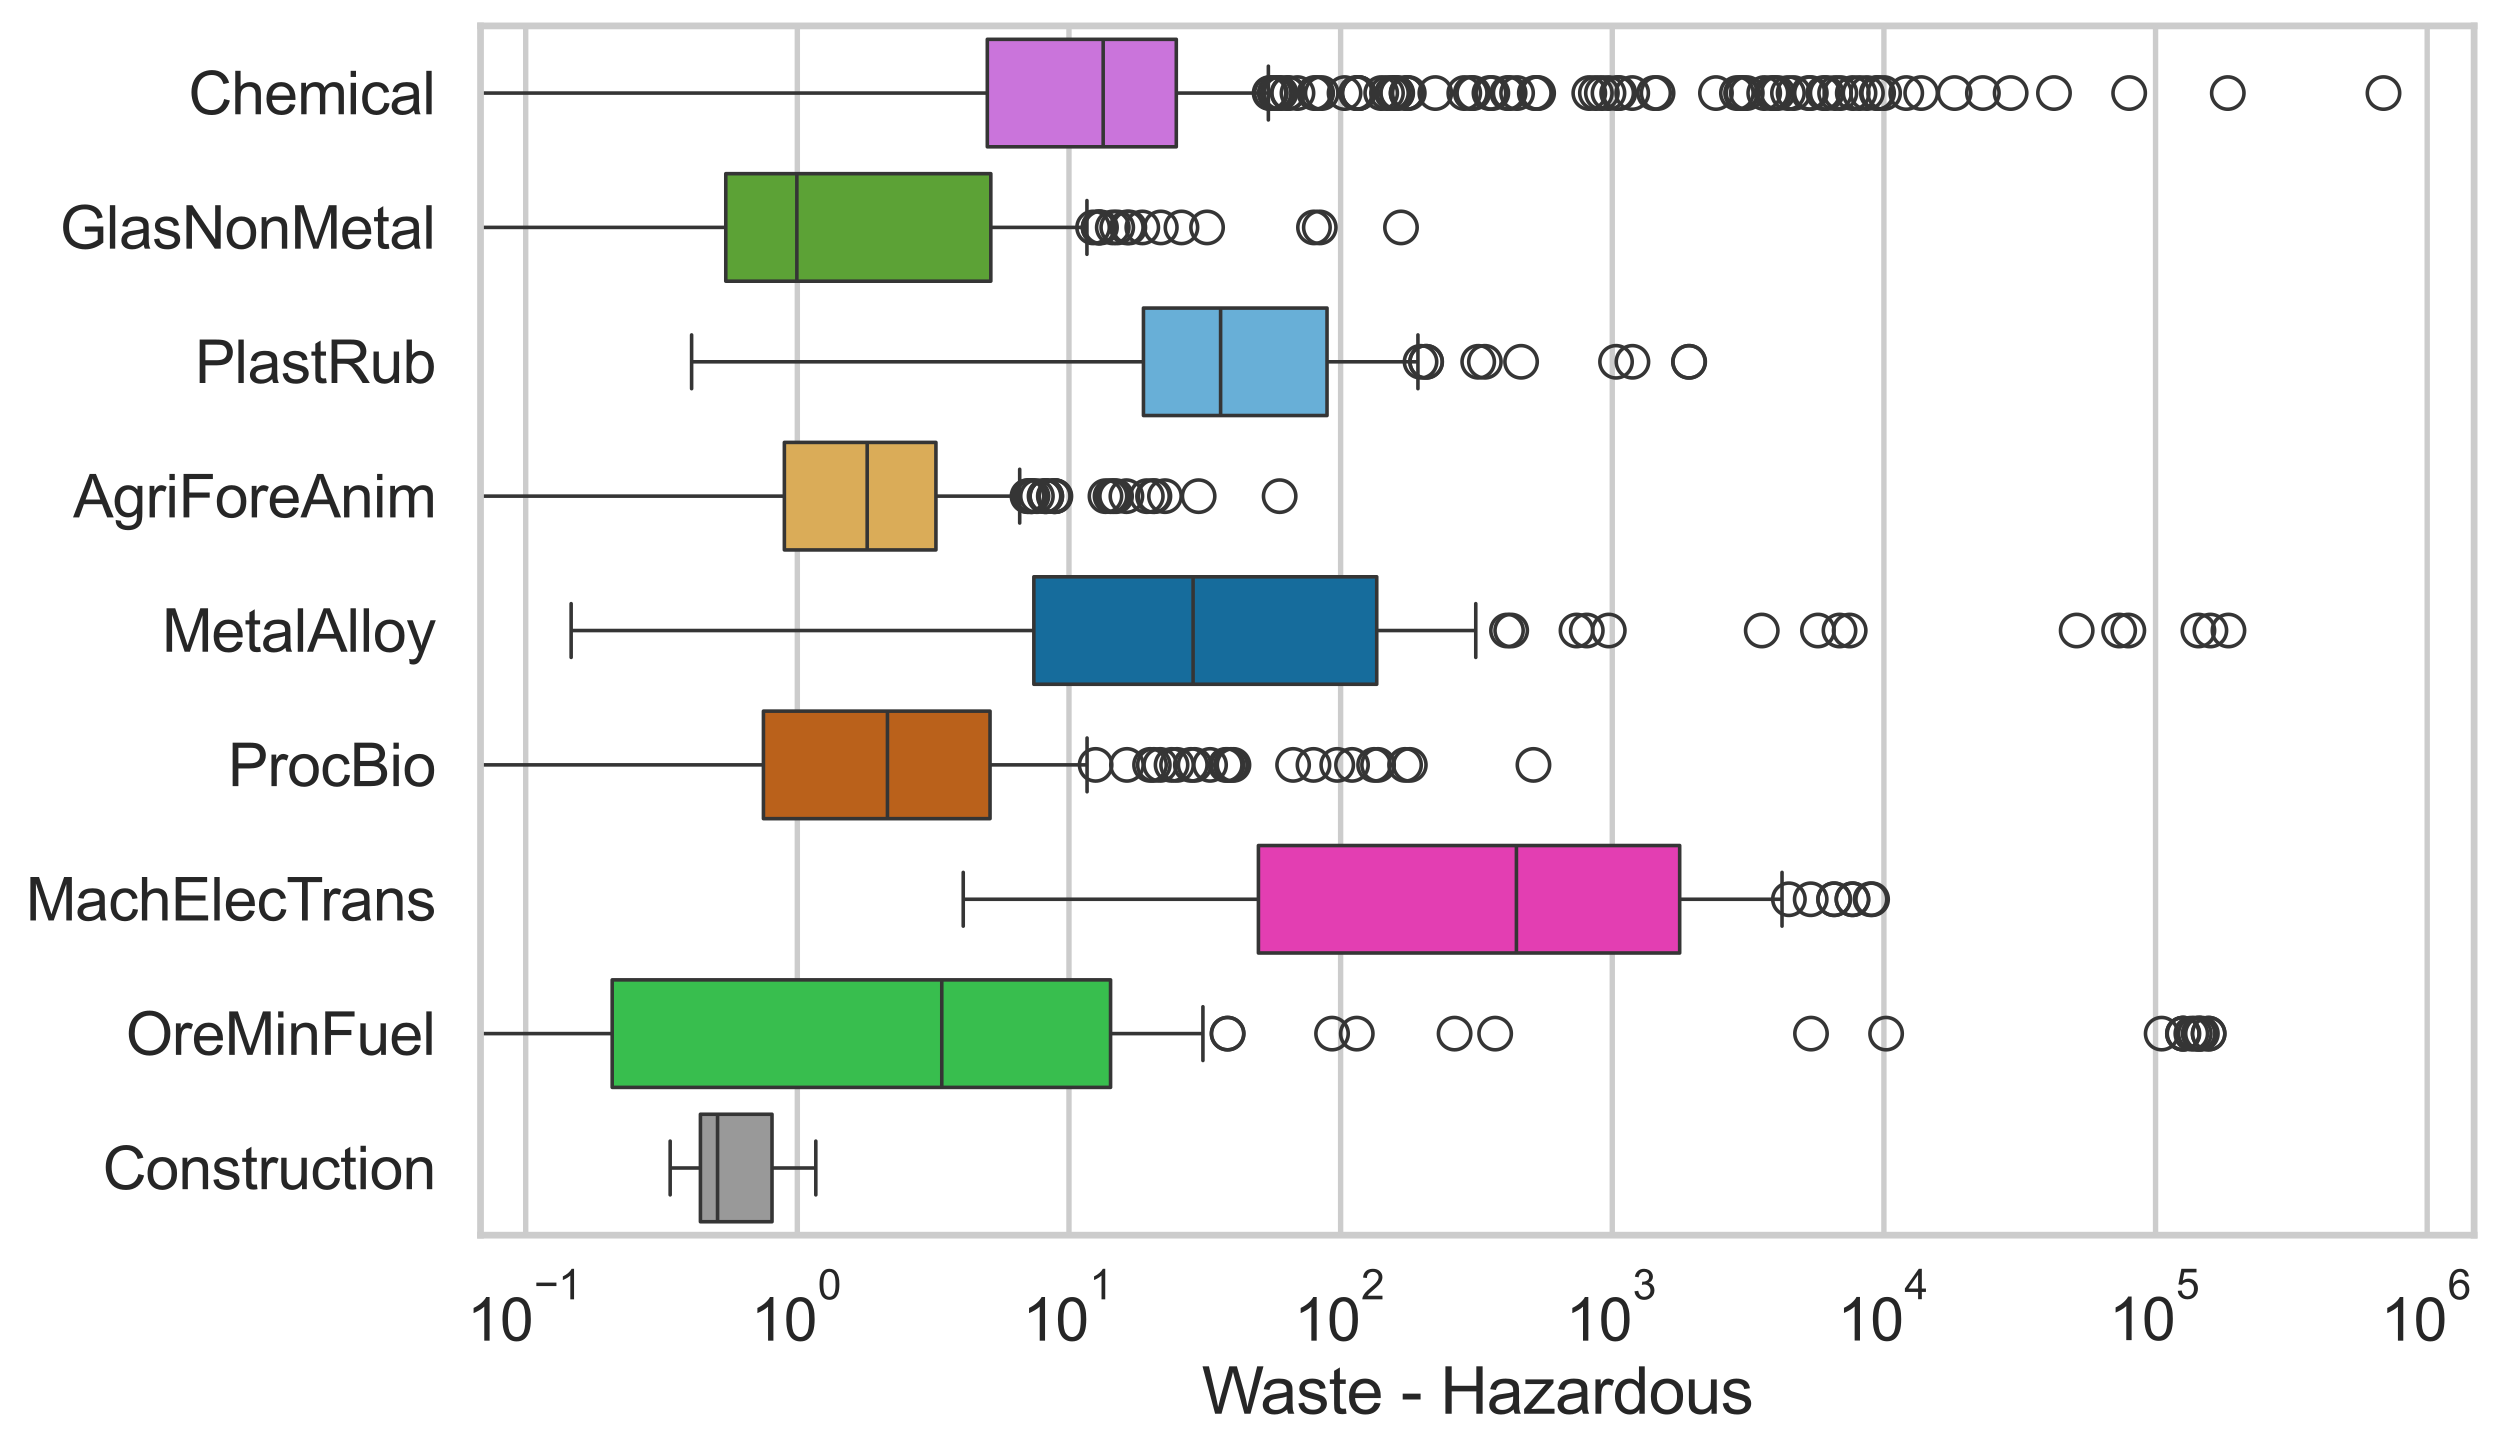 <?xml version="1.0" encoding="utf-8" standalone="no"?>
<!DOCTYPE svg PUBLIC "-//W3C//DTD SVG 1.1//EN"
  "http://www.w3.org/Graphics/SVG/1.1/DTD/svg11.dtd">
<svg xmlns:xlink="http://www.w3.org/1999/xlink" width="695.577pt" height="404.121pt" viewBox="0 0 695.577 404.121" xmlns="http://www.w3.org/2000/svg" version="1.1">
 <defs>
  <style type="text/css">*{stroke-linejoin: round; stroke-linecap: butt}</style>
 </defs>
 <g id="figure_1">
  <g id="patch_1">
   <path d="M 0 404.121 
L 695.577 404.121 
L 695.577 0 
L 0 0 
z
" style="fill: #ffffff"/>
  </g>
  <g id="axes_1">
   <g id="patch_2">
    <path d="M 133.697 343.665 
L 688.377 343.665 
L 688.377 7.2 
L 133.697 7.2 
z
" style="fill: #ffffff"/>
   </g>
   <g id="matplotlib.axis_1">
    <g id="xtick_1">
     <g id="line2d_1">
      <path d="M 146.263 343.665 
L 146.263 7.2 
" clip-path="url(#pf19cb43aca)" style="fill: none; stroke: #cccccc; stroke-width: 1.5; stroke-linecap: round"/>
     </g>
     <g id="text_1">
      <!-- $\mathdefault{10^{-1}}$ -->
      <g style="fill: #262626" transform="translate(129.928 373.18) scale(0.165 -0.165)">
       <defs>
        <path id="ArialMT-31" d="M 2384 0 
L 1822 0 
L 1822 3584 
Q 1619 3391 1289 3197 
Q 959 3003 697 2906 
L 697 3450 
Q 1169 3672 1522 3987 
Q 1875 4303 2022 4600 
L 2384 4600 
L 2384 0 
z
" transform="scale(0.016)"/>
        <path id="ArialMT-30" d="M 266 2259 
Q 266 3072 433 3567 
Q 600 4063 929 4331 
Q 1259 4600 1759 4600 
Q 2128 4600 2406 4451 
Q 2684 4303 2865 4023 
Q 3047 3744 3150 3342 
Q 3253 2941 3253 2259 
Q 3253 1453 3087 958 
Q 2922 463 2592 192 
Q 2263 -78 1759 -78 
Q 1097 -78 719 397 
Q 266 969 266 2259 
z
M 844 2259 
Q 844 1131 1108 757 
Q 1372 384 1759 384 
Q 2147 384 2411 759 
Q 2675 1134 2675 2259 
Q 2675 3391 2411 3762 
Q 2147 4134 1753 4134 
Q 1366 4134 1134 3806 
Q 844 3388 844 2259 
z
" transform="scale(0.016)"/>
        <path id="ArialMT-2212" d="M 3381 1997 
L 356 1997 
L 356 2522 
L 3381 2522 
L 3381 1997 
z
" transform="scale(0.016)"/>
       </defs>
       <use xlink:href="#ArialMT-31" transform="translate(0 0.994)"/>
       <use xlink:href="#ArialMT-30" transform="translate(55.615 0.994)"/>
       <use xlink:href="#ArialMT-2212" transform="translate(112.973 70.688) scale(0.7)"/>
       <use xlink:href="#ArialMT-31" transform="translate(153.852 70.688) scale(0.7)"/>
      </g>
     </g>
    </g>
    <g id="xtick_2">
     <g id="line2d_2">
      <path d="M 221.842 343.665 
L 221.842 7.2 
" clip-path="url(#pf19cb43aca)" style="fill: none; stroke: #cccccc; stroke-width: 1.5; stroke-linecap: round"/>
     </g>
     <g id="text_2">
      <!-- $\mathdefault{10^{0}}$ -->
      <g style="fill: #262626" transform="translate(208.89 373.18) scale(0.165 -0.165)">
       <use xlink:href="#ArialMT-31" transform="translate(0 0.994)"/>
       <use xlink:href="#ArialMT-30" transform="translate(55.615 0.994)"/>
       <use xlink:href="#ArialMT-30" transform="translate(112.973 70.688) scale(0.7)"/>
      </g>
     </g>
    </g>
    <g id="xtick_3">
     <g id="line2d_3">
      <path d="M 297.422 343.665 
L 297.422 7.2 
" clip-path="url(#pf19cb43aca)" style="fill: none; stroke: #cccccc; stroke-width: 1.5; stroke-linecap: round"/>
     </g>
     <g id="text_3">
      <!-- $\mathdefault{10^{1}}$ -->
      <g style="fill: #262626" transform="translate(284.47 373.18) scale(0.165 -0.165)">
       <use xlink:href="#ArialMT-31" transform="translate(0 0.994)"/>
       <use xlink:href="#ArialMT-30" transform="translate(55.615 0.994)"/>
       <use xlink:href="#ArialMT-31" transform="translate(112.973 70.688) scale(0.7)"/>
      </g>
     </g>
    </g>
    <g id="xtick_4">
     <g id="line2d_4">
      <path d="M 373.002 343.665 
L 373.002 7.2 
" clip-path="url(#pf19cb43aca)" style="fill: none; stroke: #cccccc; stroke-width: 1.5; stroke-linecap: round"/>
     </g>
     <g id="text_4">
      <!-- $\mathdefault{10^{2}}$ -->
      <g style="fill: #262626" transform="translate(360.049 373.18) scale(0.165 -0.165)">
       <defs>
        <path id="ArialMT-32" d="M 3222 541 
L 3222 0 
L 194 0 
Q 188 203 259 391 
Q 375 700 629 1000 
Q 884 1300 1366 1694 
Q 2113 2306 2375 2664 
Q 2638 3022 2638 3341 
Q 2638 3675 2398 3904 
Q 2159 4134 1775 4134 
Q 1369 4134 1125 3890 
Q 881 3647 878 3216 
L 300 3275 
Q 359 3922 746 4261 
Q 1134 4600 1788 4600 
Q 2447 4600 2831 4234 
Q 3216 3869 3216 3328 
Q 3216 3053 3103 2787 
Q 2991 2522 2730 2228 
Q 2469 1934 1863 1422 
Q 1356 997 1212 845 
Q 1069 694 975 541 
L 3222 541 
z
" transform="scale(0.016)"/>
       </defs>
       <use xlink:href="#ArialMT-31" transform="translate(0 0.994)"/>
       <use xlink:href="#ArialMT-30" transform="translate(55.615 0.994)"/>
       <use xlink:href="#ArialMT-32" transform="translate(112.973 70.688) scale(0.7)"/>
      </g>
     </g>
    </g>
    <g id="xtick_5">
     <g id="line2d_5">
      <path d="M 448.581 343.665 
L 448.581 7.2 
" clip-path="url(#pf19cb43aca)" style="fill: none; stroke: #cccccc; stroke-width: 1.5; stroke-linecap: round"/>
     </g>
     <g id="text_5">
      <!-- $\mathdefault{10^{3}}$ -->
      <g style="fill: #262626" transform="translate(435.629 373.18) scale(0.165 -0.165)">
       <defs>
        <path id="ArialMT-33" d="M 269 1209 
L 831 1284 
Q 928 806 1161 595 
Q 1394 384 1728 384 
Q 2125 384 2398 659 
Q 2672 934 2672 1341 
Q 2672 1728 2419 1979 
Q 2166 2231 1775 2231 
Q 1616 2231 1378 2169 
L 1441 2663 
Q 1497 2656 1531 2656 
Q 1891 2656 2178 2843 
Q 2466 3031 2466 3422 
Q 2466 3731 2256 3934 
Q 2047 4138 1716 4138 
Q 1388 4138 1169 3931 
Q 950 3725 888 3313 
L 325 3413 
Q 428 3978 793 4289 
Q 1159 4600 1703 4600 
Q 2078 4600 2393 4439 
Q 2709 4278 2876 4000 
Q 3044 3722 3044 3409 
Q 3044 3113 2884 2869 
Q 2725 2625 2413 2481 
Q 2819 2388 3044 2092 
Q 3269 1797 3269 1353 
Q 3269 753 2831 336 
Q 2394 -81 1725 -81 
Q 1122 -81 723 278 
Q 325 638 269 1209 
z
" transform="scale(0.016)"/>
       </defs>
       <use xlink:href="#ArialMT-31" transform="translate(0 0.994)"/>
       <use xlink:href="#ArialMT-30" transform="translate(55.615 0.994)"/>
       <use xlink:href="#ArialMT-33" transform="translate(112.973 70.688) scale(0.7)"/>
      </g>
     </g>
    </g>
    <g id="xtick_6">
     <g id="line2d_6">
      <path d="M 524.161 343.665 
L 524.161 7.2 
" clip-path="url(#pf19cb43aca)" style="fill: none; stroke: #cccccc; stroke-width: 1.5; stroke-linecap: round"/>
     </g>
     <g id="text_6">
      <!-- $\mathdefault{10^{4}}$ -->
      <g style="fill: #262626" transform="translate(511.209 373.015) scale(0.165 -0.165)">
       <defs>
        <path id="ArialMT-34" d="M 2069 0 
L 2069 1097 
L 81 1097 
L 81 1613 
L 2172 4581 
L 2631 4581 
L 2631 1613 
L 3250 1613 
L 3250 1097 
L 2631 1097 
L 2631 0 
L 2069 0 
z
M 2069 1613 
L 2069 3678 
L 634 1613 
L 2069 1613 
z
" transform="scale(0.016)"/>
       </defs>
       <use xlink:href="#ArialMT-31" transform="translate(0 0.202)"/>
       <use xlink:href="#ArialMT-30" transform="translate(55.615 0.202)"/>
       <use xlink:href="#ArialMT-34" transform="translate(112.973 69.895) scale(0.7)"/>
      </g>
     </g>
    </g>
    <g id="xtick_7">
     <g id="line2d_7">
      <path d="M 599.741 343.665 
L 599.741 7.2 
" clip-path="url(#pf19cb43aca)" style="fill: none; stroke: #cccccc; stroke-width: 1.5; stroke-linecap: round"/>
     </g>
     <g id="text_7">
      <!-- $\mathdefault{10^{5}}$ -->
      <g style="fill: #262626" transform="translate(586.788 373.015) scale(0.165 -0.165)">
       <defs>
        <path id="ArialMT-35" d="M 266 1200 
L 856 1250 
Q 922 819 1161 601 
Q 1400 384 1738 384 
Q 2144 384 2425 690 
Q 2706 997 2706 1503 
Q 2706 1984 2436 2262 
Q 2166 2541 1728 2541 
Q 1456 2541 1237 2417 
Q 1019 2294 894 2097 
L 366 2166 
L 809 4519 
L 3088 4519 
L 3088 3981 
L 1259 3981 
L 1013 2750 
Q 1425 3038 1878 3038 
Q 2478 3038 2890 2622 
Q 3303 2206 3303 1553 
Q 3303 931 2941 478 
Q 2500 -78 1738 -78 
Q 1113 -78 717 272 
Q 322 622 266 1200 
z
" transform="scale(0.016)"/>
       </defs>
       <use xlink:href="#ArialMT-31" transform="translate(0 0.88)"/>
       <use xlink:href="#ArialMT-30" transform="translate(55.615 0.88)"/>
       <use xlink:href="#ArialMT-35" transform="translate(112.973 70.573) scale(0.7)"/>
      </g>
     </g>
    </g>
    <g id="xtick_8">
     <g id="line2d_8">
      <path d="M 675.321 343.665 
L 675.321 7.2 
" clip-path="url(#pf19cb43aca)" style="fill: none; stroke: #cccccc; stroke-width: 1.5; stroke-linecap: round"/>
     </g>
     <g id="text_8">
      <!-- $\mathdefault{10^{6}}$ -->
      <g style="fill: #262626" transform="translate(662.368 373.18) scale(0.165 -0.165)">
       <defs>
        <path id="ArialMT-36" d="M 3184 3459 
L 2625 3416 
Q 2550 3747 2413 3897 
Q 2184 4138 1850 4138 
Q 1581 4138 1378 3988 
Q 1113 3794 959 3422 
Q 806 3050 800 2363 
Q 1003 2672 1297 2822 
Q 1591 2972 1913 2972 
Q 2475 2972 2870 2558 
Q 3266 2144 3266 1488 
Q 3266 1056 3080 686 
Q 2894 316 2569 119 
Q 2244 -78 1831 -78 
Q 1128 -78 684 439 
Q 241 956 241 2144 
Q 241 3472 731 4075 
Q 1159 4600 1884 4600 
Q 2425 4600 2770 4297 
Q 3116 3994 3184 3459 
z
M 888 1484 
Q 888 1194 1011 928 
Q 1134 663 1356 523 
Q 1578 384 1822 384 
Q 2178 384 2434 671 
Q 2691 959 2691 1453 
Q 2691 1928 2437 2201 
Q 2184 2475 1800 2475 
Q 1419 2475 1153 2201 
Q 888 1928 888 1484 
z
" transform="scale(0.016)"/>
       </defs>
       <use xlink:href="#ArialMT-31" transform="translate(0 0.994)"/>
       <use xlink:href="#ArialMT-30" transform="translate(55.615 0.994)"/>
       <use xlink:href="#ArialMT-36" transform="translate(112.973 70.688) scale(0.7)"/>
      </g>
     </g>
    </g>
    <g id="xtick_9"/>
    <g id="xtick_10"/>
    <g id="xtick_11"/>
    <g id="xtick_12"/>
    <g id="xtick_13"/>
    <g id="xtick_14"/>
    <g id="xtick_15"/>
    <g id="xtick_16"/>
    <g id="xtick_17"/>
    <g id="xtick_18"/>
    <g id="xtick_19"/>
    <g id="xtick_20"/>
    <g id="xtick_21"/>
    <g id="xtick_22"/>
    <g id="xtick_23"/>
    <g id="xtick_24"/>
    <g id="xtick_25"/>
    <g id="xtick_26"/>
    <g id="xtick_27"/>
    <g id="xtick_28"/>
    <g id="xtick_29"/>
    <g id="xtick_30"/>
    <g id="xtick_31"/>
    <g id="xtick_32"/>
    <g id="xtick_33"/>
    <g id="xtick_34"/>
    <g id="xtick_35"/>
    <g id="xtick_36"/>
    <g id="xtick_37"/>
    <g id="xtick_38"/>
    <g id="xtick_39"/>
    <g id="xtick_40"/>
    <g id="xtick_41"/>
    <g id="xtick_42"/>
    <g id="xtick_43"/>
    <g id="xtick_44"/>
    <g id="xtick_45"/>
    <g id="xtick_46"/>
    <g id="xtick_47"/>
    <g id="xtick_48"/>
    <g id="xtick_49"/>
    <g id="xtick_50"/>
    <g id="xtick_51"/>
    <g id="xtick_52"/>
    <g id="xtick_53"/>
    <g id="xtick_54"/>
    <g id="xtick_55"/>
    <g id="xtick_56"/>
    <g id="xtick_57"/>
    <g id="xtick_58"/>
    <g id="xtick_59"/>
    <g id="xtick_60"/>
    <g id="xtick_61"/>
    <g id="xtick_62"/>
    <g id="xtick_63"/>
    <g id="xtick_64"/>
    <g id="xtick_65"/>
    <g id="xtick_66"/>
    <g id="xtick_67"/>
    <g id="text_9">
     <!-- Waste - Hazardous -->
     <g style="fill: #262626" transform="translate(334.351 393.344) scale(0.18 -0.18)">
      <defs>
       <path id="ArialMT-57" d="M 1294 0 
L 78 4581 
L 700 4581 
L 1397 1578 
Q 1509 1106 1591 641 
Q 1766 1375 1797 1488 
L 2669 4581 
L 3400 4581 
L 4056 2263 
Q 4303 1400 4413 641 
Q 4500 1075 4641 1638 
L 5359 4581 
L 5969 4581 
L 4713 0 
L 4128 0 
L 3163 3491 
Q 3041 3928 3019 4028 
Q 2947 3713 2884 3491 
L 1913 0 
L 1294 0 
z
" transform="scale(0.016)"/>
       <path id="ArialMT-61" d="M 2588 409 
Q 2275 144 1986 34 
Q 1697 -75 1366 -75 
Q 819 -75 525 192 
Q 231 459 231 875 
Q 231 1119 342 1320 
Q 453 1522 633 1644 
Q 813 1766 1038 1828 
Q 1203 1872 1538 1913 
Q 2219 1994 2541 2106 
Q 2544 2222 2544 2253 
Q 2544 2597 2384 2738 
Q 2169 2928 1744 2928 
Q 1347 2928 1158 2789 
Q 969 2650 878 2297 
L 328 2372 
Q 403 2725 575 2942 
Q 747 3159 1072 3276 
Q 1397 3394 1825 3394 
Q 2250 3394 2515 3294 
Q 2781 3194 2906 3042 
Q 3031 2891 3081 2659 
Q 3109 2516 3109 2141 
L 3109 1391 
Q 3109 606 3145 398 
Q 3181 191 3288 0 
L 2700 0 
Q 2613 175 2588 409 
z
M 2541 1666 
Q 2234 1541 1622 1453 
Q 1275 1403 1131 1340 
Q 988 1278 909 1158 
Q 831 1038 831 891 
Q 831 666 1001 516 
Q 1172 366 1500 366 
Q 1825 366 2078 508 
Q 2331 650 2450 897 
Q 2541 1088 2541 1459 
L 2541 1666 
z
" transform="scale(0.016)"/>
       <path id="ArialMT-73" d="M 197 991 
L 753 1078 
Q 800 744 1014 566 
Q 1228 388 1613 388 
Q 2000 388 2187 545 
Q 2375 703 2375 916 
Q 2375 1106 2209 1216 
Q 2094 1291 1634 1406 
Q 1016 1563 777 1677 
Q 538 1791 414 1992 
Q 291 2194 291 2438 
Q 291 2659 392 2848 
Q 494 3038 669 3163 
Q 800 3259 1026 3326 
Q 1253 3394 1513 3394 
Q 1903 3394 2198 3281 
Q 2494 3169 2634 2976 
Q 2775 2784 2828 2463 
L 2278 2388 
Q 2241 2644 2061 2787 
Q 1881 2931 1553 2931 
Q 1166 2931 1000 2803 
Q 834 2675 834 2503 
Q 834 2394 903 2306 
Q 972 2216 1119 2156 
Q 1203 2125 1616 2013 
Q 2213 1853 2448 1751 
Q 2684 1650 2818 1456 
Q 2953 1263 2953 975 
Q 2953 694 2789 445 
Q 2625 197 2315 61 
Q 2006 -75 1616 -75 
Q 969 -75 630 194 
Q 291 463 197 991 
z
" transform="scale(0.016)"/>
       <path id="ArialMT-74" d="M 1650 503 
L 1731 6 
Q 1494 -44 1306 -44 
Q 1000 -44 831 53 
Q 663 150 594 308 
Q 525 466 525 972 
L 525 2881 
L 113 2881 
L 113 3319 
L 525 3319 
L 525 4141 
L 1084 4478 
L 1084 3319 
L 1650 3319 
L 1650 2881 
L 1084 2881 
L 1084 941 
Q 1084 700 1114 631 
Q 1144 563 1211 522 
Q 1278 481 1403 481 
Q 1497 481 1650 503 
z
" transform="scale(0.016)"/>
       <path id="ArialMT-65" d="M 2694 1069 
L 3275 997 
Q 3138 488 2766 206 
Q 2394 -75 1816 -75 
Q 1088 -75 661 373 
Q 234 822 234 1631 
Q 234 2469 665 2931 
Q 1097 3394 1784 3394 
Q 2450 3394 2872 2941 
Q 3294 2488 3294 1666 
Q 3294 1616 3291 1516 
L 816 1516 
Q 847 969 1125 678 
Q 1403 388 1819 388 
Q 2128 388 2347 550 
Q 2566 713 2694 1069 
z
M 847 1978 
L 2700 1978 
Q 2663 2397 2488 2606 
Q 2219 2931 1791 2931 
Q 1403 2931 1139 2672 
Q 875 2413 847 1978 
z
" transform="scale(0.016)"/>
       <path id="ArialMT-20" transform="scale(0.016)"/>
       <path id="ArialMT-2d" d="M 203 1375 
L 203 1941 
L 1931 1941 
L 1931 1375 
L 203 1375 
z
" transform="scale(0.016)"/>
       <path id="ArialMT-48" d="M 513 0 
L 513 4581 
L 1119 4581 
L 1119 2700 
L 3500 2700 
L 3500 4581 
L 4106 4581 
L 4106 0 
L 3500 0 
L 3500 2159 
L 1119 2159 
L 1119 0 
L 513 0 
z
" transform="scale(0.016)"/>
       <path id="ArialMT-7a" d="M 125 0 
L 125 456 
L 2238 2881 
Q 1878 2863 1603 2863 
L 250 2863 
L 250 3319 
L 2963 3319 
L 2963 2947 
L 1166 841 
L 819 456 
Q 1197 484 1528 484 
L 3063 484 
L 3063 0 
L 125 0 
z
" transform="scale(0.016)"/>
       <path id="ArialMT-72" d="M 416 0 
L 416 3319 
L 922 3319 
L 922 2816 
Q 1116 3169 1280 3281 
Q 1444 3394 1641 3394 
Q 1925 3394 2219 3213 
L 2025 2691 
Q 1819 2813 1613 2813 
Q 1428 2813 1281 2702 
Q 1134 2591 1072 2394 
Q 978 2094 978 1738 
L 978 0 
L 416 0 
z
" transform="scale(0.016)"/>
       <path id="ArialMT-64" d="M 2575 0 
L 2575 419 
Q 2259 -75 1647 -75 
Q 1250 -75 917 144 
Q 584 363 401 755 
Q 219 1147 219 1656 
Q 219 2153 384 2558 
Q 550 2963 881 3178 
Q 1213 3394 1622 3394 
Q 1922 3394 2156 3267 
Q 2391 3141 2538 2938 
L 2538 4581 
L 3097 4581 
L 3097 0 
L 2575 0 
z
M 797 1656 
Q 797 1019 1065 703 
Q 1334 388 1700 388 
Q 2069 388 2326 689 
Q 2584 991 2584 1609 
Q 2584 2291 2321 2609 
Q 2059 2928 1675 2928 
Q 1300 2928 1048 2622 
Q 797 2316 797 1656 
z
" transform="scale(0.016)"/>
       <path id="ArialMT-6f" d="M 213 1659 
Q 213 2581 725 3025 
Q 1153 3394 1769 3394 
Q 2453 3394 2887 2945 
Q 3322 2497 3322 1706 
Q 3322 1066 3130 698 
Q 2938 331 2570 128 
Q 2203 -75 1769 -75 
Q 1072 -75 642 372 
Q 213 819 213 1659 
z
M 791 1659 
Q 791 1022 1069 705 
Q 1347 388 1769 388 
Q 2188 388 2466 706 
Q 2744 1025 2744 1678 
Q 2744 2294 2464 2611 
Q 2184 2928 1769 2928 
Q 1347 2928 1069 2612 
Q 791 2297 791 1659 
z
" transform="scale(0.016)"/>
       <path id="ArialMT-75" d="M 2597 0 
L 2597 488 
Q 2209 -75 1544 -75 
Q 1250 -75 995 37 
Q 741 150 617 320 
Q 494 491 444 738 
Q 409 903 409 1263 
L 409 3319 
L 972 3319 
L 972 1478 
Q 972 1038 1006 884 
Q 1059 663 1231 536 
Q 1403 409 1656 409 
Q 1909 409 2131 539 
Q 2353 669 2445 892 
Q 2538 1116 2538 1541 
L 2538 3319 
L 3100 3319 
L 3100 0 
L 2597 0 
z
" transform="scale(0.016)"/>
      </defs>
      <use xlink:href="#ArialMT-57"/>
      <use xlink:href="#ArialMT-61" transform="translate(90.635 0)"/>
      <use xlink:href="#ArialMT-73" transform="translate(146.25 0)"/>
      <use xlink:href="#ArialMT-74" transform="translate(196.25 0)"/>
      <use xlink:href="#ArialMT-65" transform="translate(224.033 0)"/>
      <use xlink:href="#ArialMT-20" transform="translate(279.648 0)"/>
      <use xlink:href="#ArialMT-2d" transform="translate(307.432 0)"/>
      <use xlink:href="#ArialMT-20" transform="translate(340.732 0)"/>
      <use xlink:href="#ArialMT-48" transform="translate(368.516 0)"/>
      <use xlink:href="#ArialMT-61" transform="translate(440.732 0)"/>
      <use xlink:href="#ArialMT-7a" transform="translate(496.348 0)"/>
      <use xlink:href="#ArialMT-61" transform="translate(546.348 0)"/>
      <use xlink:href="#ArialMT-72" transform="translate(601.963 0)"/>
      <use xlink:href="#ArialMT-64" transform="translate(635.264 0)"/>
      <use xlink:href="#ArialMT-6f" transform="translate(690.879 0)"/>
      <use xlink:href="#ArialMT-75" transform="translate(746.494 0)"/>
      <use xlink:href="#ArialMT-73" transform="translate(802.109 0)"/>
     </g>
    </g>
   </g>
   <g id="matplotlib.axis_2">
    <g id="ytick_1">
     <g id="text_10">
      <!-- Chemical -->
      <g style="fill: #262626" transform="translate(52.428 31.798) scale(0.165 -0.165)">
       <defs>
        <path id="ArialMT-43" d="M 3763 1606 
L 4369 1453 
Q 4178 706 3683 314 
Q 3188 -78 2472 -78 
Q 1731 -78 1267 223 
Q 803 525 561 1097 
Q 319 1669 319 2325 
Q 319 3041 592 3573 
Q 866 4106 1370 4382 
Q 1875 4659 2481 4659 
Q 3169 4659 3637 4309 
Q 4106 3959 4291 3325 
L 3694 3184 
Q 3534 3684 3231 3912 
Q 2928 4141 2469 4141 
Q 1941 4141 1586 3887 
Q 1231 3634 1087 3207 
Q 944 2781 944 2328 
Q 944 1744 1114 1308 
Q 1284 872 1643 656 
Q 2003 441 2422 441 
Q 2931 441 3284 734 
Q 3638 1028 3763 1606 
z
" transform="scale(0.016)"/>
        <path id="ArialMT-68" d="M 422 0 
L 422 4581 
L 984 4581 
L 984 2938 
Q 1378 3394 1978 3394 
Q 2347 3394 2619 3248 
Q 2891 3103 3008 2847 
Q 3125 2591 3125 2103 
L 3125 0 
L 2563 0 
L 2563 2103 
Q 2563 2525 2380 2717 
Q 2197 2909 1863 2909 
Q 1613 2909 1392 2779 
Q 1172 2650 1078 2428 
Q 984 2206 984 1816 
L 984 0 
L 422 0 
z
" transform="scale(0.016)"/>
        <path id="ArialMT-6d" d="M 422 0 
L 422 3319 
L 925 3319 
L 925 2853 
Q 1081 3097 1340 3245 
Q 1600 3394 1931 3394 
Q 2300 3394 2536 3241 
Q 2772 3088 2869 2813 
Q 3263 3394 3894 3394 
Q 4388 3394 4653 3120 
Q 4919 2847 4919 2278 
L 4919 0 
L 4359 0 
L 4359 2091 
Q 4359 2428 4304 2576 
Q 4250 2725 4106 2815 
Q 3963 2906 3769 2906 
Q 3419 2906 3187 2673 
Q 2956 2441 2956 1928 
L 2956 0 
L 2394 0 
L 2394 2156 
Q 2394 2531 2256 2718 
Q 2119 2906 1806 2906 
Q 1569 2906 1367 2781 
Q 1166 2656 1075 2415 
Q 984 2175 984 1722 
L 984 0 
L 422 0 
z
" transform="scale(0.016)"/>
        <path id="ArialMT-69" d="M 425 3934 
L 425 4581 
L 988 4581 
L 988 3934 
L 425 3934 
z
M 425 0 
L 425 3319 
L 988 3319 
L 988 0 
L 425 0 
z
" transform="scale(0.016)"/>
        <path id="ArialMT-63" d="M 2588 1216 
L 3141 1144 
Q 3050 572 2676 248 
Q 2303 -75 1759 -75 
Q 1078 -75 664 370 
Q 250 816 250 1647 
Q 250 2184 428 2587 
Q 606 2991 970 3192 
Q 1334 3394 1763 3394 
Q 2303 3394 2647 3120 
Q 2991 2847 3088 2344 
L 2541 2259 
Q 2463 2594 2264 2762 
Q 2066 2931 1784 2931 
Q 1359 2931 1093 2626 
Q 828 2322 828 1663 
Q 828 994 1084 691 
Q 1341 388 1753 388 
Q 2084 388 2306 591 
Q 2528 794 2588 1216 
z
" transform="scale(0.016)"/>
        <path id="ArialMT-6c" d="M 409 0 
L 409 4581 
L 972 4581 
L 972 0 
L 409 0 
z
" transform="scale(0.016)"/>
       </defs>
       <use xlink:href="#ArialMT-43"/>
       <use xlink:href="#ArialMT-68" transform="translate(72.217 0)"/>
       <use xlink:href="#ArialMT-65" transform="translate(127.832 0)"/>
       <use xlink:href="#ArialMT-6d" transform="translate(183.447 0)"/>
       <use xlink:href="#ArialMT-69" transform="translate(266.748 0)"/>
       <use xlink:href="#ArialMT-63" transform="translate(288.965 0)"/>
       <use xlink:href="#ArialMT-61" transform="translate(338.965 0)"/>
       <use xlink:href="#ArialMT-6c" transform="translate(394.58 0)"/>
      </g>
     </g>
    </g>
    <g id="ytick_2">
     <g id="text_11">
      <!-- GlasNonMetal -->
      <g style="fill: #262626" transform="translate(16.659 69.183) scale(0.165 -0.165)">
       <defs>
        <path id="ArialMT-47" d="M 2638 1797 
L 2638 2334 
L 4578 2338 
L 4578 638 
Q 4131 281 3656 101 
Q 3181 -78 2681 -78 
Q 2006 -78 1454 211 
Q 903 500 622 1047 
Q 341 1594 341 2269 
Q 341 2938 620 3517 
Q 900 4097 1425 4378 
Q 1950 4659 2634 4659 
Q 3131 4659 3532 4498 
Q 3934 4338 4162 4050 
Q 4391 3763 4509 3300 
L 3963 3150 
Q 3859 3500 3706 3700 
Q 3553 3900 3268 4020 
Q 2984 4141 2638 4141 
Q 2222 4141 1919 4014 
Q 1616 3888 1430 3681 
Q 1244 3475 1141 3228 
Q 966 2803 966 2306 
Q 966 1694 1177 1281 
Q 1388 869 1791 669 
Q 2194 469 2647 469 
Q 3041 469 3416 620 
Q 3791 772 3984 944 
L 3984 1797 
L 2638 1797 
z
" transform="scale(0.016)"/>
        <path id="ArialMT-4e" d="M 488 0 
L 488 4581 
L 1109 4581 
L 3516 984 
L 3516 4581 
L 4097 4581 
L 4097 0 
L 3475 0 
L 1069 3600 
L 1069 0 
L 488 0 
z
" transform="scale(0.016)"/>
        <path id="ArialMT-6e" d="M 422 0 
L 422 3319 
L 928 3319 
L 928 2847 
Q 1294 3394 1984 3394 
Q 2284 3394 2536 3286 
Q 2788 3178 2913 3003 
Q 3038 2828 3088 2588 
Q 3119 2431 3119 2041 
L 3119 0 
L 2556 0 
L 2556 2019 
Q 2556 2363 2490 2533 
Q 2425 2703 2258 2804 
Q 2091 2906 1866 2906 
Q 1506 2906 1245 2678 
Q 984 2450 984 1813 
L 984 0 
L 422 0 
z
" transform="scale(0.016)"/>
        <path id="ArialMT-4d" d="M 475 0 
L 475 4581 
L 1388 4581 
L 2472 1338 
Q 2622 884 2691 659 
Q 2769 909 2934 1394 
L 4031 4581 
L 4847 4581 
L 4847 0 
L 4263 0 
L 4263 3834 
L 2931 0 
L 2384 0 
L 1059 3900 
L 1059 0 
L 475 0 
z
" transform="scale(0.016)"/>
       </defs>
       <use xlink:href="#ArialMT-47"/>
       <use xlink:href="#ArialMT-6c" transform="translate(77.783 0)"/>
       <use xlink:href="#ArialMT-61" transform="translate(100 0)"/>
       <use xlink:href="#ArialMT-73" transform="translate(155.615 0)"/>
       <use xlink:href="#ArialMT-4e" transform="translate(205.615 0)"/>
       <use xlink:href="#ArialMT-6f" transform="translate(277.832 0)"/>
       <use xlink:href="#ArialMT-6e" transform="translate(333.447 0)"/>
       <use xlink:href="#ArialMT-4d" transform="translate(389.062 0)"/>
       <use xlink:href="#ArialMT-65" transform="translate(472.363 0)"/>
       <use xlink:href="#ArialMT-74" transform="translate(527.979 0)"/>
       <use xlink:href="#ArialMT-61" transform="translate(555.762 0)"/>
       <use xlink:href="#ArialMT-6c" transform="translate(611.377 0)"/>
      </g>
     </g>
    </g>
    <g id="ytick_3">
     <g id="text_12">
      <!-- PlastRub -->
      <g style="fill: #262626" transform="translate(54.248 106.568) scale(0.165 -0.165)">
       <defs>
        <path id="ArialMT-50" d="M 494 0 
L 494 4581 
L 2222 4581 
Q 2678 4581 2919 4538 
Q 3256 4481 3484 4323 
Q 3713 4166 3852 3881 
Q 3991 3597 3991 3256 
Q 3991 2672 3619 2267 
Q 3247 1863 2275 1863 
L 1100 1863 
L 1100 0 
L 494 0 
z
M 1100 2403 
L 2284 2403 
Q 2872 2403 3119 2622 
Q 3366 2841 3366 3238 
Q 3366 3525 3220 3729 
Q 3075 3934 2838 4000 
Q 2684 4041 2272 4041 
L 1100 4041 
L 1100 2403 
z
" transform="scale(0.016)"/>
        <path id="ArialMT-52" d="M 503 0 
L 503 4581 
L 2534 4581 
Q 3147 4581 3465 4457 
Q 3784 4334 3975 4021 
Q 4166 3709 4166 3331 
Q 4166 2844 3850 2509 
Q 3534 2175 2875 2084 
Q 3116 1969 3241 1856 
Q 3506 1613 3744 1247 
L 4541 0 
L 3778 0 
L 3172 953 
Q 2906 1366 2734 1584 
Q 2563 1803 2427 1890 
Q 2291 1978 2150 2013 
Q 2047 2034 1813 2034 
L 1109 2034 
L 1109 0 
L 503 0 
z
M 1109 2559 
L 2413 2559 
Q 2828 2559 3062 2645 
Q 3297 2731 3419 2920 
Q 3541 3109 3541 3331 
Q 3541 3656 3305 3865 
Q 3069 4075 2559 4075 
L 1109 4075 
L 1109 2559 
z
" transform="scale(0.016)"/>
        <path id="ArialMT-62" d="M 941 0 
L 419 0 
L 419 4581 
L 981 4581 
L 981 2947 
Q 1338 3394 1891 3394 
Q 2197 3394 2470 3270 
Q 2744 3147 2920 2923 
Q 3097 2700 3197 2384 
Q 3297 2069 3297 1709 
Q 3297 856 2875 390 
Q 2453 -75 1863 -75 
Q 1275 -75 941 416 
L 941 0 
z
M 934 1684 
Q 934 1088 1097 822 
Q 1363 388 1816 388 
Q 2184 388 2453 708 
Q 2722 1028 2722 1663 
Q 2722 2313 2464 2622 
Q 2206 2931 1841 2931 
Q 1472 2931 1203 2611 
Q 934 2291 934 1684 
z
" transform="scale(0.016)"/>
       </defs>
       <use xlink:href="#ArialMT-50"/>
       <use xlink:href="#ArialMT-6c" transform="translate(66.699 0)"/>
       <use xlink:href="#ArialMT-61" transform="translate(88.916 0)"/>
       <use xlink:href="#ArialMT-73" transform="translate(144.531 0)"/>
       <use xlink:href="#ArialMT-74" transform="translate(194.531 0)"/>
       <use xlink:href="#ArialMT-52" transform="translate(222.314 0)"/>
       <use xlink:href="#ArialMT-75" transform="translate(294.531 0)"/>
       <use xlink:href="#ArialMT-62" transform="translate(350.146 0)"/>
      </g>
     </g>
    </g>
    <g id="ytick_4">
     <g id="text_13">
      <!-- AgriForeAnim -->
      <g style="fill: #262626" transform="translate(20.341 143.953) scale(0.165 -0.165)">
       <defs>
        <path id="ArialMT-41" d="M -9 0 
L 1750 4581 
L 2403 4581 
L 4278 0 
L 3588 0 
L 3053 1388 
L 1138 1388 
L 634 0 
L -9 0 
z
M 1313 1881 
L 2866 1881 
L 2388 3150 
Q 2169 3728 2063 4100 
Q 1975 3659 1816 3225 
L 1313 1881 
z
" transform="scale(0.016)"/>
        <path id="ArialMT-67" d="M 319 -275 
L 866 -356 
Q 900 -609 1056 -725 
Q 1266 -881 1628 -881 
Q 2019 -881 2231 -725 
Q 2444 -569 2519 -288 
Q 2563 -116 2559 434 
Q 2191 0 1641 0 
Q 956 0 581 494 
Q 206 988 206 1678 
Q 206 2153 378 2554 
Q 550 2956 876 3175 
Q 1203 3394 1644 3394 
Q 2231 3394 2613 2919 
L 2613 3319 
L 3131 3319 
L 3131 450 
Q 3131 -325 2973 -648 
Q 2816 -972 2473 -1159 
Q 2131 -1347 1631 -1347 
Q 1038 -1347 672 -1080 
Q 306 -813 319 -275 
z
M 784 1719 
Q 784 1066 1043 766 
Q 1303 466 1694 466 
Q 2081 466 2343 764 
Q 2606 1063 2606 1700 
Q 2606 2309 2336 2618 
Q 2066 2928 1684 2928 
Q 1309 2928 1046 2623 
Q 784 2319 784 1719 
z
" transform="scale(0.016)"/>
        <path id="ArialMT-46" d="M 525 0 
L 525 4581 
L 3616 4581 
L 3616 4041 
L 1131 4041 
L 1131 2622 
L 3281 2622 
L 3281 2081 
L 1131 2081 
L 1131 0 
L 525 0 
z
" transform="scale(0.016)"/>
       </defs>
       <use xlink:href="#ArialMT-41"/>
       <use xlink:href="#ArialMT-67" transform="translate(66.699 0)"/>
       <use xlink:href="#ArialMT-72" transform="translate(122.314 0)"/>
       <use xlink:href="#ArialMT-69" transform="translate(155.615 0)"/>
       <use xlink:href="#ArialMT-46" transform="translate(177.832 0)"/>
       <use xlink:href="#ArialMT-6f" transform="translate(238.916 0)"/>
       <use xlink:href="#ArialMT-72" transform="translate(294.531 0)"/>
       <use xlink:href="#ArialMT-65" transform="translate(327.832 0)"/>
       <use xlink:href="#ArialMT-41" transform="translate(383.447 0)"/>
       <use xlink:href="#ArialMT-6e" transform="translate(450.146 0)"/>
       <use xlink:href="#ArialMT-69" transform="translate(505.762 0)"/>
       <use xlink:href="#ArialMT-6d" transform="translate(527.979 0)"/>
      </g>
     </g>
    </g>
    <g id="ytick_5">
     <g id="text_14">
      <!-- MetalAlloy -->
      <g style="fill: #262626" transform="translate(45.088 181.337) scale(0.165 -0.165)">
       <defs>
        <path id="ArialMT-79" d="M 397 -1278 
L 334 -750 
Q 519 -800 656 -800 
Q 844 -800 956 -737 
Q 1069 -675 1141 -563 
Q 1194 -478 1313 -144 
Q 1328 -97 1363 -6 
L 103 3319 
L 709 3319 
L 1400 1397 
Q 1534 1031 1641 628 
Q 1738 1016 1872 1384 
L 2581 3319 
L 3144 3319 
L 1881 -56 
Q 1678 -603 1566 -809 
Q 1416 -1088 1222 -1217 
Q 1028 -1347 759 -1347 
Q 597 -1347 397 -1278 
z
" transform="scale(0.016)"/>
       </defs>
       <use xlink:href="#ArialMT-4d"/>
       <use xlink:href="#ArialMT-65" transform="translate(83.301 0)"/>
       <use xlink:href="#ArialMT-74" transform="translate(138.916 0)"/>
       <use xlink:href="#ArialMT-61" transform="translate(166.699 0)"/>
       <use xlink:href="#ArialMT-6c" transform="translate(222.314 0)"/>
       <use xlink:href="#ArialMT-41" transform="translate(244.531 0)"/>
       <use xlink:href="#ArialMT-6c" transform="translate(311.23 0)"/>
       <use xlink:href="#ArialMT-6c" transform="translate(333.447 0)"/>
       <use xlink:href="#ArialMT-6f" transform="translate(355.664 0)"/>
       <use xlink:href="#ArialMT-79" transform="translate(411.279 0)"/>
      </g>
     </g>
    </g>
    <g id="ytick_6">
     <g id="text_15">
      <!-- ProcBio -->
      <g style="fill: #262626" transform="translate(63.424 218.722) scale(0.165 -0.165)">
       <defs>
        <path id="ArialMT-42" d="M 469 0 
L 469 4581 
L 2188 4581 
Q 2713 4581 3030 4442 
Q 3347 4303 3526 4014 
Q 3706 3725 3706 3409 
Q 3706 3116 3547 2856 
Q 3388 2597 3066 2438 
Q 3481 2316 3704 2022 
Q 3928 1728 3928 1328 
Q 3928 1006 3792 729 
Q 3656 453 3456 303 
Q 3256 153 2954 76 
Q 2653 0 2216 0 
L 469 0 
z
M 1075 2656 
L 2066 2656 
Q 2469 2656 2644 2709 
Q 2875 2778 2992 2937 
Q 3109 3097 3109 3338 
Q 3109 3566 3000 3739 
Q 2891 3913 2687 3977 
Q 2484 4041 1991 4041 
L 1075 4041 
L 1075 2656 
z
M 1075 541 
L 2216 541 
Q 2509 541 2628 563 
Q 2838 600 2978 687 
Q 3119 775 3209 942 
Q 3300 1109 3300 1328 
Q 3300 1584 3169 1773 
Q 3038 1963 2805 2039 
Q 2572 2116 2134 2116 
L 1075 2116 
L 1075 541 
z
" transform="scale(0.016)"/>
       </defs>
       <use xlink:href="#ArialMT-50"/>
       <use xlink:href="#ArialMT-72" transform="translate(66.699 0)"/>
       <use xlink:href="#ArialMT-6f" transform="translate(100 0)"/>
       <use xlink:href="#ArialMT-63" transform="translate(155.615 0)"/>
       <use xlink:href="#ArialMT-42" transform="translate(205.615 0)"/>
       <use xlink:href="#ArialMT-69" transform="translate(272.314 0)"/>
       <use xlink:href="#ArialMT-6f" transform="translate(294.531 0)"/>
      </g>
     </g>
    </g>
    <g id="ytick_7">
     <g id="text_16">
      <!-- MachElecTrans -->
      <g style="fill: #262626" transform="translate(7.2 256.107) scale(0.165 -0.165)">
       <defs>
        <path id="ArialMT-45" d="M 506 0 
L 506 4581 
L 3819 4581 
L 3819 4041 
L 1113 4041 
L 1113 2638 
L 3647 2638 
L 3647 2100 
L 1113 2100 
L 1113 541 
L 3925 541 
L 3925 0 
L 506 0 
z
" transform="scale(0.016)"/>
        <path id="ArialMT-54" d="M 1659 0 
L 1659 4041 
L 150 4041 
L 150 4581 
L 3781 4581 
L 3781 4041 
L 2266 4041 
L 2266 0 
L 1659 0 
z
" transform="scale(0.016)"/>
       </defs>
       <use xlink:href="#ArialMT-4d"/>
       <use xlink:href="#ArialMT-61" transform="translate(83.301 0)"/>
       <use xlink:href="#ArialMT-63" transform="translate(138.916 0)"/>
       <use xlink:href="#ArialMT-68" transform="translate(188.916 0)"/>
       <use xlink:href="#ArialMT-45" transform="translate(244.531 0)"/>
       <use xlink:href="#ArialMT-6c" transform="translate(311.23 0)"/>
       <use xlink:href="#ArialMT-65" transform="translate(333.447 0)"/>
       <use xlink:href="#ArialMT-63" transform="translate(389.062 0)"/>
       <use xlink:href="#ArialMT-54" transform="translate(439.062 0)"/>
       <use xlink:href="#ArialMT-72" transform="translate(496.396 0)"/>
       <use xlink:href="#ArialMT-61" transform="translate(529.697 0)"/>
       <use xlink:href="#ArialMT-6e" transform="translate(585.312 0)"/>
       <use xlink:href="#ArialMT-73" transform="translate(640.928 0)"/>
      </g>
     </g>
    </g>
    <g id="ytick_8">
     <g id="text_17">
      <!-- OreMinFuel -->
      <g style="fill: #262626" transform="translate(35.013 293.492) scale(0.165 -0.165)">
       <defs>
        <path id="ArialMT-4f" d="M 309 2231 
Q 309 3372 921 4017 
Q 1534 4663 2503 4663 
Q 3138 4663 3647 4359 
Q 4156 4056 4423 3514 
Q 4691 2972 4691 2284 
Q 4691 1588 4409 1038 
Q 4128 488 3612 205 
Q 3097 -78 2500 -78 
Q 1853 -78 1343 234 
Q 834 547 571 1087 
Q 309 1628 309 2231 
z
M 934 2222 
Q 934 1394 1379 917 
Q 1825 441 2497 441 
Q 3181 441 3623 922 
Q 4066 1403 4066 2288 
Q 4066 2847 3877 3264 
Q 3688 3681 3323 3911 
Q 2959 4141 2506 4141 
Q 1863 4141 1398 3698 
Q 934 3256 934 2222 
z
" transform="scale(0.016)"/>
       </defs>
       <use xlink:href="#ArialMT-4f"/>
       <use xlink:href="#ArialMT-72" transform="translate(77.783 0)"/>
       <use xlink:href="#ArialMT-65" transform="translate(111.084 0)"/>
       <use xlink:href="#ArialMT-4d" transform="translate(166.699 0)"/>
       <use xlink:href="#ArialMT-69" transform="translate(250 0)"/>
       <use xlink:href="#ArialMT-6e" transform="translate(272.217 0)"/>
       <use xlink:href="#ArialMT-46" transform="translate(327.832 0)"/>
       <use xlink:href="#ArialMT-75" transform="translate(388.916 0)"/>
       <use xlink:href="#ArialMT-65" transform="translate(444.531 0)"/>
       <use xlink:href="#ArialMT-6c" transform="translate(500.146 0)"/>
      </g>
     </g>
    </g>
    <g id="ytick_9">
     <g id="text_18">
      <!-- Construction -->
      <g style="fill: #262626" transform="translate(28.575 330.877) scale(0.165 -0.165)">
       <use xlink:href="#ArialMT-43"/>
       <use xlink:href="#ArialMT-6f" transform="translate(72.217 0)"/>
       <use xlink:href="#ArialMT-6e" transform="translate(127.832 0)"/>
       <use xlink:href="#ArialMT-73" transform="translate(183.447 0)"/>
       <use xlink:href="#ArialMT-74" transform="translate(233.447 0)"/>
       <use xlink:href="#ArialMT-72" transform="translate(261.23 0)"/>
       <use xlink:href="#ArialMT-75" transform="translate(294.531 0)"/>
       <use xlink:href="#ArialMT-63" transform="translate(350.146 0)"/>
       <use xlink:href="#ArialMT-74" transform="translate(400.146 0)"/>
       <use xlink:href="#ArialMT-69" transform="translate(427.93 0)"/>
       <use xlink:href="#ArialMT-6f" transform="translate(450.146 0)"/>
       <use xlink:href="#ArialMT-6e" transform="translate(505.762 0)"/>
      </g>
     </g>
    </g>
   </g>
   <g id="patch_3">
    <path d="M 274.703 10.938 
L 274.703 40.846 
L 327.281 40.846 
L 327.281 10.938 
L 274.703 10.938 
z
" clip-path="url(#pf19cb43aca)" style="fill: #ca74db; stroke: #353535; stroke-linejoin: miter"/>
   </g>
   <g id="line2d_9">
    <path d="M 274.703 25.892 
L -1 25.892 
" clip-path="url(#pf19cb43aca)" style="fill: none; stroke: #353535"/>
   </g>
   <g id="line2d_10">
    <path d="M 327.281 25.892 
L 352.898 25.892 
" clip-path="url(#pf19cb43aca)" style="fill: none; stroke: #353535"/>
   </g>
   <g id="line2d_11">
    <path clip-path="url(#pf19cb43aca)" style="fill: none; stroke: #353535; stroke-linecap: round"/>
   </g>
   <g id="line2d_12">
    <path d="M 352.898 18.415 
L 352.898 33.369 
" clip-path="url(#pf19cb43aca)" style="fill: none; stroke: #353535; stroke-linecap: round"/>
   </g>
   <g id="line2d_13">
    <defs>
     <path id="m935cf8f063" d="M 0 4.5 
C 1.193 4.5 2.338 4.026 3.182 3.182 
C 4.026 2.338 4.5 1.193 4.5 0 
C 4.5 -1.193 4.026 -2.338 3.182 -3.182 
C 2.338 -4.026 1.193 -4.5 0 -4.5 
C -1.193 -4.5 -2.338 -4.026 -3.182 -3.182 
C -4.026 -2.338 -4.5 -1.193 -4.5 0 
C -4.5 1.193 -4.026 2.338 -3.182 3.182 
C -2.338 4.026 -1.193 4.5 0 4.5 
z
" style="stroke: #353535"/>
    </defs>
    <g clip-path="url(#pf19cb43aca)">
     <use xlink:href="#m935cf8f063" x="355.478" y="25.892" style="fill-opacity: 0; stroke: #353535"/>
     <use xlink:href="#m935cf8f063" x="493.639" y="25.892" style="fill-opacity: 0; stroke: #353535"/>
     <use xlink:href="#m935cf8f063" x="559.42" y="25.892" style="fill-opacity: 0; stroke: #353535"/>
     <use xlink:href="#m935cf8f063" x="353.597" y="25.892" style="fill-opacity: 0; stroke: #353535"/>
     <use xlink:href="#m935cf8f063" x="414.418" y="25.892" style="fill-opacity: 0; stroke: #353535"/>
     <use xlink:href="#m935cf8f063" x="356.281" y="25.892" style="fill-opacity: 0; stroke: #353535"/>
     <use xlink:href="#m935cf8f063" x="378.033" y="25.892" style="fill-opacity: 0; stroke: #353535"/>
     <use xlink:href="#m935cf8f063" x="484.812" y="25.892" style="fill-opacity: 0; stroke: #353535"/>
     <use xlink:href="#m935cf8f063" x="427.473" y="25.892" style="fill-opacity: 0; stroke: #353535"/>
     <use xlink:href="#m935cf8f063" x="391.962" y="25.892" style="fill-opacity: 0; stroke: #353535"/>
     <use xlink:href="#m935cf8f063" x="442.191" y="25.892" style="fill-opacity: 0; stroke: #353535"/>
     <use xlink:href="#m935cf8f063" x="353.252" y="25.892" style="fill-opacity: 0; stroke: #353535"/>
     <use xlink:href="#m935cf8f063" x="374.094" y="25.892" style="fill-opacity: 0; stroke: #353535"/>
     <use xlink:href="#m935cf8f063" x="515.498" y="25.892" style="fill-opacity: 0; stroke: #353535"/>
     <use xlink:href="#m935cf8f063" x="377.274" y="25.892" style="fill-opacity: 0; stroke: #353535"/>
     <use xlink:href="#m935cf8f063" x="415.208" y="25.892" style="fill-opacity: 0; stroke: #353535"/>
     <use xlink:href="#m935cf8f063" x="483.266" y="25.892" style="fill-opacity: 0; stroke: #353535"/>
     <use xlink:href="#m935cf8f063" x="444.023" y="25.892" style="fill-opacity: 0; stroke: #353535"/>
     <use xlink:href="#m935cf8f063" x="407.402" y="25.892" style="fill-opacity: 0; stroke: #353535"/>
     <use xlink:href="#m935cf8f063" x="490.853" y="25.892" style="fill-opacity: 0; stroke: #353535"/>
     <use xlink:href="#m935cf8f063" x="477.436" y="25.892" style="fill-opacity: 0; stroke: #353535"/>
     <use xlink:href="#m935cf8f063" x="449.951" y="25.892" style="fill-opacity: 0; stroke: #353535"/>
     <use xlink:href="#m935cf8f063" x="385.902" y="25.892" style="fill-opacity: 0; stroke: #353535"/>
     <use xlink:href="#m935cf8f063" x="486.013" y="25.892" style="fill-opacity: 0; stroke: #353535"/>
     <use xlink:href="#m935cf8f063" x="366.484" y="25.892" style="fill-opacity: 0; stroke: #353535"/>
     <use xlink:href="#m935cf8f063" x="388.74" y="25.892" style="fill-opacity: 0; stroke: #353535"/>
     <use xlink:href="#m935cf8f063" x="419.384" y="25.892" style="fill-opacity: 0; stroke: #353535"/>
     <use xlink:href="#m935cf8f063" x="365.73" y="25.892" style="fill-opacity: 0; stroke: #353535"/>
     <use xlink:href="#m935cf8f063" x="510.582" y="25.892" style="fill-opacity: 0; stroke: #353535"/>
     <use xlink:href="#m935cf8f063" x="355.775" y="25.892" style="fill-opacity: 0; stroke: #353535"/>
     <use xlink:href="#m935cf8f063" x="361.002" y="25.892" style="fill-opacity: 0; stroke: #353535"/>
     <use xlink:href="#m935cf8f063" x="384.295" y="25.892" style="fill-opacity: 0; stroke: #353535"/>
     <use xlink:href="#m935cf8f063" x="503.832" y="25.892" style="fill-opacity: 0; stroke: #353535"/>
     <use xlink:href="#m935cf8f063" x="461.185" y="25.892" style="fill-opacity: 0; stroke: #353535"/>
     <use xlink:href="#m935cf8f063" x="492.881" y="25.892" style="fill-opacity: 0; stroke: #353535"/>
     <use xlink:href="#m935cf8f063" x="494.624" y="25.892" style="fill-opacity: 0; stroke: #353535"/>
     <use xlink:href="#m935cf8f063" x="445.69" y="25.892" style="fill-opacity: 0; stroke: #353535"/>
     <use xlink:href="#m935cf8f063" x="387.302" y="25.892" style="fill-opacity: 0; stroke: #353535"/>
     <use xlink:href="#m935cf8f063" x="497.464" y="25.892" style="fill-opacity: 0; stroke: #353535"/>
     <use xlink:href="#m935cf8f063" x="358.264" y="25.892" style="fill-opacity: 0; stroke: #353535"/>
     <use xlink:href="#m935cf8f063" x="512.055" y="25.892" style="fill-opacity: 0; stroke: #353535"/>
     <use xlink:href="#m935cf8f063" x="387.727" y="25.892" style="fill-opacity: 0; stroke: #353535"/>
     <use xlink:href="#m935cf8f063" x="409.213" y="25.892" style="fill-opacity: 0; stroke: #353535"/>
     <use xlink:href="#m935cf8f063" x="377.89" y="25.892" style="fill-opacity: 0; stroke: #353535"/>
     <use xlink:href="#m935cf8f063" x="391.345" y="25.892" style="fill-opacity: 0; stroke: #353535"/>
     <use xlink:href="#m935cf8f063" x="517.377" y="25.892" style="fill-opacity: 0; stroke: #353535"/>
     <use xlink:href="#m935cf8f063" x="427.038" y="25.892" style="fill-opacity: 0; stroke: #353535"/>
     <use xlink:href="#m935cf8f063" x="367.733" y="25.892" style="fill-opacity: 0; stroke: #353535"/>
     <use xlink:href="#m935cf8f063" x="377.999" y="25.892" style="fill-opacity: 0; stroke: #353535"/>
     <use xlink:href="#m935cf8f063" x="522.191" y="25.892" style="fill-opacity: 0; stroke: #353535"/>
     <use xlink:href="#m935cf8f063" x="450.548" y="25.892" style="fill-opacity: 0; stroke: #353535"/>
     <use xlink:href="#m935cf8f063" x="399.356" y="25.892" style="fill-opacity: 0; stroke: #353535"/>
     <use xlink:href="#m935cf8f063" x="422.103" y="25.892" style="fill-opacity: 0; stroke: #353535"/>
     <use xlink:href="#m935cf8f063" x="388.615" y="25.892" style="fill-opacity: 0; stroke: #353535"/>
     <use xlink:href="#m935cf8f063" x="543.83" y="25.892" style="fill-opacity: 0; stroke: #353535"/>
     <use xlink:href="#m935cf8f063" x="420.018" y="25.892" style="fill-opacity: 0; stroke: #353535"/>
     <use xlink:href="#m935cf8f063" x="524.216" y="25.892" style="fill-opacity: 0; stroke: #353535"/>
     <use xlink:href="#m935cf8f063" x="358.395" y="25.892" style="fill-opacity: 0; stroke: #353535"/>
     <use xlink:href="#m935cf8f063" x="460.233" y="25.892" style="fill-opacity: 0; stroke: #353535"/>
     <use xlink:href="#m935cf8f063" x="391.389" y="25.892" style="fill-opacity: 0; stroke: #353535"/>
     <use xlink:href="#m935cf8f063" x="663.164" y="25.892" style="fill-opacity: 0; stroke: #353535"/>
     <use xlink:href="#m935cf8f063" x="619.842" y="25.892" style="fill-opacity: 0; stroke: #353535"/>
     <use xlink:href="#m935cf8f063" x="571.479" y="25.892" style="fill-opacity: 0; stroke: #353535"/>
     <use xlink:href="#m935cf8f063" x="427.955" y="25.892" style="fill-opacity: 0; stroke: #353535"/>
     <use xlink:href="#m935cf8f063" x="508.232" y="25.892" style="fill-opacity: 0; stroke: #353535"/>
     <use xlink:href="#m935cf8f063" x="519.44" y="25.892" style="fill-opacity: 0; stroke: #353535"/>
     <use xlink:href="#m935cf8f063" x="447.53" y="25.892" style="fill-opacity: 0; stroke: #353535"/>
     <use xlink:href="#m935cf8f063" x="534.532" y="25.892" style="fill-opacity: 0; stroke: #353535"/>
     <use xlink:href="#m935cf8f063" x="454.137" y="25.892" style="fill-opacity: 0; stroke: #353535"/>
     <use xlink:href="#m935cf8f063" x="484.421" y="25.892" style="fill-opacity: 0; stroke: #353535"/>
     <use xlink:href="#m935cf8f063" x="354.662" y="25.892" style="fill-opacity: 0; stroke: #353535"/>
     <use xlink:href="#m935cf8f063" x="507.313" y="25.892" style="fill-opacity: 0; stroke: #353535"/>
     <use xlink:href="#m935cf8f063" x="551.701" y="25.892" style="fill-opacity: 0; stroke: #353535"/>
     <use xlink:href="#m935cf8f063" x="522.545" y="25.892" style="fill-opacity: 0; stroke: #353535"/>
     <use xlink:href="#m935cf8f063" x="409.913" y="25.892" style="fill-opacity: 0; stroke: #353535"/>
     <use xlink:href="#m935cf8f063" x="592.402" y="25.892" style="fill-opacity: 0; stroke: #353535"/>
     <use xlink:href="#m935cf8f063" x="499.034" y="25.892" style="fill-opacity: 0; stroke: #353535"/>
     <use xlink:href="#m935cf8f063" x="530.374" y="25.892" style="fill-opacity: 0; stroke: #353535"/>
     <use xlink:href="#m935cf8f063" x="503.188" y="25.892" style="fill-opacity: 0; stroke: #353535"/>
    </g>
   </g>
   <g id="patch_4">
    <path d="M 201.935 48.323 
L 201.935 78.231 
L 275.676 78.231 
L 275.676 48.323 
L 201.935 48.323 
z
" clip-path="url(#pf19cb43aca)" style="fill: #5ca236; stroke: #353535; stroke-linejoin: miter"/>
   </g>
   <g id="line2d_14">
    <path d="M 201.935 63.277 
L -1 63.277 
" clip-path="url(#pf19cb43aca)" style="fill: none; stroke: #353535"/>
   </g>
   <g id="line2d_15">
    <path d="M 275.676 63.277 
L 302.42 63.277 
" clip-path="url(#pf19cb43aca)" style="fill: none; stroke: #353535"/>
   </g>
   <g id="line2d_16">
    <path clip-path="url(#pf19cb43aca)" style="fill: none; stroke: #353535; stroke-linecap: round"/>
   </g>
   <g id="line2d_17">
    <path d="M 302.42 55.8 
L 302.42 70.754 
" clip-path="url(#pf19cb43aca)" style="fill: none; stroke: #353535; stroke-linecap: round"/>
   </g>
   <g id="line2d_18">
    <g clip-path="url(#pf19cb43aca)">
     <use xlink:href="#m935cf8f063" x="314.222" y="63.277" style="fill-opacity: 0; stroke: #353535"/>
     <use xlink:href="#m935cf8f063" x="304.132" y="63.277" style="fill-opacity: 0; stroke: #353535"/>
     <use xlink:href="#m935cf8f063" x="313.525" y="63.277" style="fill-opacity: 0; stroke: #353535"/>
     <use xlink:href="#m935cf8f063" x="305.787" y="63.277" style="fill-opacity: 0; stroke: #353535"/>
     <use xlink:href="#m935cf8f063" x="310.851" y="63.277" style="fill-opacity: 0; stroke: #353535"/>
     <use xlink:href="#m935cf8f063" x="365.588" y="63.277" style="fill-opacity: 0; stroke: #353535"/>
     <use xlink:href="#m935cf8f063" x="309.608" y="63.277" style="fill-opacity: 0; stroke: #353535"/>
     <use xlink:href="#m935cf8f063" x="317.827" y="63.277" style="fill-opacity: 0; stroke: #353535"/>
     <use xlink:href="#m935cf8f063" x="322.978" y="63.277" style="fill-opacity: 0; stroke: #353535"/>
     <use xlink:href="#m935cf8f063" x="305.645" y="63.277" style="fill-opacity: 0; stroke: #353535"/>
     <use xlink:href="#m935cf8f063" x="328.719" y="63.277" style="fill-opacity: 0; stroke: #353535"/>
     <use xlink:href="#m935cf8f063" x="306.33" y="63.277" style="fill-opacity: 0; stroke: #353535"/>
     <use xlink:href="#m935cf8f063" x="305.686" y="63.277" style="fill-opacity: 0; stroke: #353535"/>
     <use xlink:href="#m935cf8f063" x="367.207" y="63.277" style="fill-opacity: 0; stroke: #353535"/>
     <use xlink:href="#m935cf8f063" x="335.842" y="63.277" style="fill-opacity: 0; stroke: #353535"/>
     <use xlink:href="#m935cf8f063" x="389.799" y="63.277" style="fill-opacity: 0; stroke: #353535"/>
    </g>
   </g>
   <g id="patch_5">
    <path d="M 318.145 85.708 
L 318.145 115.616 
L 369.219 115.616 
L 369.219 85.708 
L 318.145 85.708 
z
" clip-path="url(#pf19cb43aca)" style="fill: #68afd7; stroke: #353535; stroke-linejoin: miter"/>
   </g>
   <g id="line2d_19">
    <path d="M 318.145 100.662 
L 192.427 100.662 
" clip-path="url(#pf19cb43aca)" style="fill: none; stroke: #353535"/>
   </g>
   <g id="line2d_20">
    <path d="M 369.219 100.662 
L 394.514 100.662 
" clip-path="url(#pf19cb43aca)" style="fill: none; stroke: #353535"/>
   </g>
   <g id="line2d_21">
    <path d="M 192.427 93.185 
L 192.427 108.139 
" clip-path="url(#pf19cb43aca)" style="fill: none; stroke: #353535; stroke-linecap: round"/>
   </g>
   <g id="line2d_22">
    <path d="M 394.514 93.185 
L 394.514 108.139 
" clip-path="url(#pf19cb43aca)" style="fill: none; stroke: #353535; stroke-linecap: round"/>
   </g>
   <g id="line2d_23">
    <g clip-path="url(#pf19cb43aca)">
     <use xlink:href="#m935cf8f063" x="413.138" y="100.662" style="fill-opacity: 0; stroke: #353535"/>
     <use xlink:href="#m935cf8f063" x="469.98" y="100.662" style="fill-opacity: 0; stroke: #353535"/>
     <use xlink:href="#m935cf8f063" x="449.631" y="100.662" style="fill-opacity: 0; stroke: #353535"/>
     <use xlink:href="#m935cf8f063" x="395.241" y="100.662" style="fill-opacity: 0; stroke: #353535"/>
     <use xlink:href="#m935cf8f063" x="396.775" y="100.662" style="fill-opacity: 0; stroke: #353535"/>
     <use xlink:href="#m935cf8f063" x="411.284" y="100.662" style="fill-opacity: 0; stroke: #353535"/>
     <use xlink:href="#m935cf8f063" x="423.212" y="100.662" style="fill-opacity: 0; stroke: #353535"/>
     <use xlink:href="#m935cf8f063" x="454.193" y="100.662" style="fill-opacity: 0; stroke: #353535"/>
     <use xlink:href="#m935cf8f063" x="396.804" y="100.662" style="fill-opacity: 0; stroke: #353535"/>
     <use xlink:href="#m935cf8f063" x="469.915" y="100.662" style="fill-opacity: 0; stroke: #353535"/>
    </g>
   </g>
   <g id="patch_6">
    <path d="M 218.235 123.093 
L 218.235 153.001 
L 260.403 153.001 
L 260.403 123.093 
L 218.235 123.093 
z
" clip-path="url(#pf19cb43aca)" style="fill: #daac58; stroke: #353535; stroke-linejoin: miter"/>
   </g>
   <g id="line2d_24">
    <path d="M 218.235 138.047 
L -1 138.047 
" clip-path="url(#pf19cb43aca)" style="fill: none; stroke: #353535"/>
   </g>
   <g id="line2d_25">
    <path d="M 260.403 138.047 
L 283.708 138.047 
" clip-path="url(#pf19cb43aca)" style="fill: none; stroke: #353535"/>
   </g>
   <g id="line2d_26">
    <path clip-path="url(#pf19cb43aca)" style="fill: none; stroke: #353535; stroke-linecap: round"/>
   </g>
   <g id="line2d_27">
    <path d="M 283.708 130.57 
L 283.708 145.524 
" clip-path="url(#pf19cb43aca)" style="fill: none; stroke: #353535; stroke-linecap: round"/>
   </g>
   <g id="line2d_28">
    <g clip-path="url(#pf19cb43aca)">
     <use xlink:href="#m935cf8f063" x="293.496" y="138.047" style="fill-opacity: 0; stroke: #353535"/>
     <use xlink:href="#m935cf8f063" x="286.911" y="138.047" style="fill-opacity: 0; stroke: #353535"/>
     <use xlink:href="#m935cf8f063" x="308.98" y="138.047" style="fill-opacity: 0; stroke: #353535"/>
     <use xlink:href="#m935cf8f063" x="293.644" y="138.047" style="fill-opacity: 0; stroke: #353535"/>
     <use xlink:href="#m935cf8f063" x="290.765" y="138.047" style="fill-opacity: 0; stroke: #353535"/>
     <use xlink:href="#m935cf8f063" x="313.401" y="138.047" style="fill-opacity: 0; stroke: #353535"/>
     <use xlink:href="#m935cf8f063" x="321.194" y="138.047" style="fill-opacity: 0; stroke: #353535"/>
     <use xlink:href="#m935cf8f063" x="333.495" y="138.047" style="fill-opacity: 0; stroke: #353535"/>
     <use xlink:href="#m935cf8f063" x="324.134" y="138.047" style="fill-opacity: 0; stroke: #353535"/>
     <use xlink:href="#m935cf8f063" x="286.999" y="138.047" style="fill-opacity: 0; stroke: #353535"/>
     <use xlink:href="#m935cf8f063" x="291.125" y="138.047" style="fill-opacity: 0; stroke: #353535"/>
     <use xlink:href="#m935cf8f063" x="291.09" y="138.047" style="fill-opacity: 0; stroke: #353535"/>
     <use xlink:href="#m935cf8f063" x="356.039" y="138.047" style="fill-opacity: 0; stroke: #353535"/>
     <use xlink:href="#m935cf8f063" x="320.811" y="138.047" style="fill-opacity: 0; stroke: #353535"/>
     <use xlink:href="#m935cf8f063" x="309.765" y="138.047" style="fill-opacity: 0; stroke: #353535"/>
     <use xlink:href="#m935cf8f063" x="293.201" y="138.047" style="fill-opacity: 0; stroke: #353535"/>
     <use xlink:href="#m935cf8f063" x="287.261" y="138.047" style="fill-opacity: 0; stroke: #353535"/>
     <use xlink:href="#m935cf8f063" x="319.082" y="138.047" style="fill-opacity: 0; stroke: #353535"/>
     <use xlink:href="#m935cf8f063" x="293.348" y="138.047" style="fill-opacity: 0; stroke: #353535"/>
     <use xlink:href="#m935cf8f063" x="286.722" y="138.047" style="fill-opacity: 0; stroke: #353535"/>
     <use xlink:href="#m935cf8f063" x="286.111" y="138.047" style="fill-opacity: 0; stroke: #353535"/>
     <use xlink:href="#m935cf8f063" x="290.628" y="138.047" style="fill-opacity: 0; stroke: #353535"/>
     <use xlink:href="#m935cf8f063" x="288.502" y="138.047" style="fill-opacity: 0; stroke: #353535"/>
     <use xlink:href="#m935cf8f063" x="307.579" y="138.047" style="fill-opacity: 0; stroke: #353535"/>
     <use xlink:href="#m935cf8f063" x="285.881" y="138.047" style="fill-opacity: 0; stroke: #353535"/>
     <use xlink:href="#m935cf8f063" x="310.525" y="138.047" style="fill-opacity: 0; stroke: #353535"/>
    </g>
   </g>
   <g id="patch_7">
    <path d="M 287.647 160.478 
L 287.647 190.386 
L 383.05 190.386 
L 383.05 160.478 
L 287.647 160.478 
z
" clip-path="url(#pf19cb43aca)" style="fill: #166c9c; stroke: #353535; stroke-linejoin: miter"/>
   </g>
   <g id="line2d_29">
    <path d="M 287.647 175.432 
L 158.91 175.432 
" clip-path="url(#pf19cb43aca)" style="fill: none; stroke: #353535"/>
   </g>
   <g id="line2d_30">
    <path d="M 383.05 175.432 
L 410.603 175.432 
" clip-path="url(#pf19cb43aca)" style="fill: none; stroke: #353535"/>
   </g>
   <g id="line2d_31">
    <path d="M 158.91 167.955 
L 158.91 182.909 
" clip-path="url(#pf19cb43aca)" style="fill: none; stroke: #353535; stroke-linecap: round"/>
   </g>
   <g id="line2d_32">
    <path d="M 410.603 167.955 
L 410.603 182.909 
" clip-path="url(#pf19cb43aca)" style="fill: none; stroke: #353535; stroke-linecap: round"/>
   </g>
   <g id="line2d_33">
    <g clip-path="url(#pf19cb43aca)">
     <use xlink:href="#m935cf8f063" x="615.004" y="175.432" style="fill-opacity: 0; stroke: #353535"/>
     <use xlink:href="#m935cf8f063" x="514.638" y="175.432" style="fill-opacity: 0; stroke: #353535"/>
     <use xlink:href="#m935cf8f063" x="438.634" y="175.432" style="fill-opacity: 0; stroke: #353535"/>
     <use xlink:href="#m935cf8f063" x="490.174" y="175.432" style="fill-opacity: 0; stroke: #353535"/>
     <use xlink:href="#m935cf8f063" x="592.166" y="175.432" style="fill-opacity: 0; stroke: #353535"/>
     <use xlink:href="#m935cf8f063" x="419.294" y="175.432" style="fill-opacity: 0; stroke: #353535"/>
     <use xlink:href="#m935cf8f063" x="577.798" y="175.432" style="fill-opacity: 0; stroke: #353535"/>
     <use xlink:href="#m935cf8f063" x="611.671" y="175.432" style="fill-opacity: 0; stroke: #353535"/>
     <use xlink:href="#m935cf8f063" x="420.46" y="175.432" style="fill-opacity: 0; stroke: #353535"/>
     <use xlink:href="#m935cf8f063" x="589.611" y="175.432" style="fill-opacity: 0; stroke: #353535"/>
     <use xlink:href="#m935cf8f063" x="511.808" y="175.432" style="fill-opacity: 0; stroke: #353535"/>
     <use xlink:href="#m935cf8f063" x="620.023" y="175.432" style="fill-opacity: 0; stroke: #353535"/>
     <use xlink:href="#m935cf8f063" x="441.496" y="175.432" style="fill-opacity: 0; stroke: #353535"/>
     <use xlink:href="#m935cf8f063" x="505.812" y="175.432" style="fill-opacity: 0; stroke: #353535"/>
     <use xlink:href="#m935cf8f063" x="447.614" y="175.432" style="fill-opacity: 0; stroke: #353535"/>
    </g>
   </g>
   <g id="patch_8">
    <path d="M 212.411 197.863 
L 212.411 227.771 
L 275.458 227.771 
L 275.458 197.863 
L 212.411 197.863 
z
" clip-path="url(#pf19cb43aca)" style="fill: #ba611b; stroke: #353535; stroke-linejoin: miter"/>
   </g>
   <g id="line2d_34">
    <path d="M 212.411 212.817 
L -1 212.817 
" clip-path="url(#pf19cb43aca)" style="fill: none; stroke: #353535"/>
   </g>
   <g id="line2d_35">
    <path d="M 275.458 212.817 
L 302.454 212.817 
" clip-path="url(#pf19cb43aca)" style="fill: none; stroke: #353535"/>
   </g>
   <g id="line2d_36">
    <path clip-path="url(#pf19cb43aca)" style="fill: none; stroke: #353535; stroke-linecap: round"/>
   </g>
   <g id="line2d_37">
    <path d="M 302.454 205.34 
L 302.454 220.294 
" clip-path="url(#pf19cb43aca)" style="fill: none; stroke: #353535; stroke-linecap: round"/>
   </g>
   <g id="line2d_38">
    <g clip-path="url(#pf19cb43aca)">
     <use xlink:href="#m935cf8f063" x="325.964" y="212.817" style="fill-opacity: 0; stroke: #353535"/>
     <use xlink:href="#m935cf8f063" x="319.982" y="212.817" style="fill-opacity: 0; stroke: #353535"/>
     <use xlink:href="#m935cf8f063" x="331.333" y="212.817" style="fill-opacity: 0; stroke: #353535"/>
     <use xlink:href="#m935cf8f063" x="343.184" y="212.817" style="fill-opacity: 0; stroke: #353535"/>
     <use xlink:href="#m935cf8f063" x="390.932" y="212.817" style="fill-opacity: 0; stroke: #353535"/>
     <use xlink:href="#m935cf8f063" x="327.495" y="212.817" style="fill-opacity: 0; stroke: #353535"/>
     <use xlink:href="#m935cf8f063" x="322.819" y="212.817" style="fill-opacity: 0; stroke: #353535"/>
     <use xlink:href="#m935cf8f063" x="383.415" y="212.817" style="fill-opacity: 0; stroke: #353535"/>
     <use xlink:href="#m935cf8f063" x="359.783" y="212.817" style="fill-opacity: 0; stroke: #353535"/>
     <use xlink:href="#m935cf8f063" x="426.655" y="212.817" style="fill-opacity: 0; stroke: #353535"/>
     <use xlink:href="#m935cf8f063" x="313.553" y="212.817" style="fill-opacity: 0; stroke: #353535"/>
     <use xlink:href="#m935cf8f063" x="392.261" y="212.817" style="fill-opacity: 0; stroke: #353535"/>
     <use xlink:href="#m935cf8f063" x="321.023" y="212.817" style="fill-opacity: 0; stroke: #353535"/>
     <use xlink:href="#m935cf8f063" x="382.318" y="212.817" style="fill-opacity: 0; stroke: #353535"/>
     <use xlink:href="#m935cf8f063" x="372.065" y="212.817" style="fill-opacity: 0; stroke: #353535"/>
     <use xlink:href="#m935cf8f063" x="365.451" y="212.817" style="fill-opacity: 0; stroke: #353535"/>
     <use xlink:href="#m935cf8f063" x="304.836" y="212.817" style="fill-opacity: 0; stroke: #353535"/>
     <use xlink:href="#m935cf8f063" x="341.039" y="212.817" style="fill-opacity: 0; stroke: #353535"/>
     <use xlink:href="#m935cf8f063" x="376.175" y="212.817" style="fill-opacity: 0; stroke: #353535"/>
     <use xlink:href="#m935cf8f063" x="342.479" y="212.817" style="fill-opacity: 0; stroke: #353535"/>
     <use xlink:href="#m935cf8f063" x="332.377" y="212.817" style="fill-opacity: 0; stroke: #353535"/>
     <use xlink:href="#m935cf8f063" x="341.549" y="212.817" style="fill-opacity: 0; stroke: #353535"/>
     <use xlink:href="#m935cf8f063" x="336.679" y="212.817" style="fill-opacity: 0; stroke: #353535"/>
    </g>
   </g>
   <g id="patch_9">
    <path d="M 350.131 235.248 
L 350.131 265.156 
L 467.336 265.156 
L 467.336 235.248 
L 350.131 235.248 
z
" clip-path="url(#pf19cb43aca)" style="fill: #e33eb2; stroke: #353535; stroke-linejoin: miter"/>
   </g>
   <g id="line2d_39">
    <path d="M 350.131 250.202 
L 268.002 250.202 
" clip-path="url(#pf19cb43aca)" style="fill: none; stroke: #353535"/>
   </g>
   <g id="line2d_40">
    <path d="M 467.336 250.202 
L 495.815 250.202 
" clip-path="url(#pf19cb43aca)" style="fill: none; stroke: #353535"/>
   </g>
   <g id="line2d_41">
    <path d="M 268.002 242.725 
L 268.002 257.679 
" clip-path="url(#pf19cb43aca)" style="fill: none; stroke: #353535; stroke-linecap: round"/>
   </g>
   <g id="line2d_42">
    <path d="M 495.815 242.725 
L 495.815 257.679 
" clip-path="url(#pf19cb43aca)" style="fill: none; stroke: #353535; stroke-linecap: round"/>
   </g>
   <g id="line2d_43">
    <g clip-path="url(#pf19cb43aca)">
     <use xlink:href="#m935cf8f063" x="515.426" y="250.202" style="fill-opacity: 0; stroke: #353535"/>
     <use xlink:href="#m935cf8f063" x="515.388" y="250.202" style="fill-opacity: 0; stroke: #353535"/>
     <use xlink:href="#m935cf8f063" x="520.451" y="250.202" style="fill-opacity: 0; stroke: #353535"/>
     <use xlink:href="#m935cf8f063" x="497.726" y="250.202" style="fill-opacity: 0; stroke: #353535"/>
     <use xlink:href="#m935cf8f063" x="510.283" y="250.202" style="fill-opacity: 0; stroke: #353535"/>
     <use xlink:href="#m935cf8f063" x="510.323" y="250.202" style="fill-opacity: 0; stroke: #353535"/>
     <use xlink:href="#m935cf8f063" x="520.877" y="250.202" style="fill-opacity: 0; stroke: #353535"/>
     <use xlink:href="#m935cf8f063" x="503.793" y="250.202" style="fill-opacity: 0; stroke: #353535"/>
    </g>
   </g>
   <g id="patch_10">
    <path d="M 170.329 272.633 
L 170.329 302.541 
L 308.993 302.541 
L 308.993 272.633 
L 170.329 272.633 
z
" clip-path="url(#pf19cb43aca)" style="fill: #38be4e; stroke: #353535; stroke-linejoin: miter"/>
   </g>
   <g id="line2d_44">
    <path d="M 170.329 287.587 
L -1 287.587 
" clip-path="url(#pf19cb43aca)" style="fill: none; stroke: #353535"/>
   </g>
   <g id="line2d_45">
    <path d="M 308.993 287.587 
L 334.69 287.587 
" clip-path="url(#pf19cb43aca)" style="fill: none; stroke: #353535"/>
   </g>
   <g id="line2d_46">
    <path clip-path="url(#pf19cb43aca)" style="fill: none; stroke: #353535; stroke-linecap: round"/>
   </g>
   <g id="line2d_47">
    <path d="M 334.69 280.11 
L 334.69 295.064 
" clip-path="url(#pf19cb43aca)" style="fill: none; stroke: #353535; stroke-linecap: round"/>
   </g>
   <g id="line2d_48">
    <g clip-path="url(#pf19cb43aca)">
     <use xlink:href="#m935cf8f063" x="612.629" y="287.587" style="fill-opacity: 0; stroke: #353535"/>
     <use xlink:href="#m935cf8f063" x="610.671" y="287.587" style="fill-opacity: 0; stroke: #353535"/>
     <use xlink:href="#m935cf8f063" x="607.354" y="287.587" style="fill-opacity: 0; stroke: #353535"/>
     <use xlink:href="#m935cf8f063" x="503.875" y="287.587" style="fill-opacity: 0; stroke: #353535"/>
     <use xlink:href="#m935cf8f063" x="611.871" y="287.587" style="fill-opacity: 0; stroke: #353535"/>
     <use xlink:href="#m935cf8f063" x="611.761" y="287.587" style="fill-opacity: 0; stroke: #353535"/>
     <use xlink:href="#m935cf8f063" x="607.373" y="287.587" style="fill-opacity: 0; stroke: #353535"/>
     <use xlink:href="#m935cf8f063" x="614.51" y="287.587" style="fill-opacity: 0; stroke: #353535"/>
     <use xlink:href="#m935cf8f063" x="607.505" y="287.587" style="fill-opacity: 0; stroke: #353535"/>
     <use xlink:href="#m935cf8f063" x="341.539" y="287.587" style="fill-opacity: 0; stroke: #353535"/>
     <use xlink:href="#m935cf8f063" x="609.697" y="287.587" style="fill-opacity: 0; stroke: #353535"/>
     <use xlink:href="#m935cf8f063" x="404.714" y="287.587" style="fill-opacity: 0; stroke: #353535"/>
     <use xlink:href="#m935cf8f063" x="601.437" y="287.587" style="fill-opacity: 0; stroke: #353535"/>
     <use xlink:href="#m935cf8f063" x="377.499" y="287.587" style="fill-opacity: 0; stroke: #353535"/>
     <use xlink:href="#m935cf8f063" x="370.621" y="287.587" style="fill-opacity: 0; stroke: #353535"/>
     <use xlink:href="#m935cf8f063" x="611.871" y="287.587" style="fill-opacity: 0; stroke: #353535"/>
     <use xlink:href="#m935cf8f063" x="341.574" y="287.587" style="fill-opacity: 0; stroke: #353535"/>
     <use xlink:href="#m935cf8f063" x="524.773" y="287.587" style="fill-opacity: 0; stroke: #353535"/>
     <use xlink:href="#m935cf8f063" x="614.51" y="287.587" style="fill-opacity: 0; stroke: #353535"/>
     <use xlink:href="#m935cf8f063" x="415.997" y="287.587" style="fill-opacity: 0; stroke: #353535"/>
    </g>
   </g>
   <g id="patch_11">
    <path d="M 194.879 310.018 
L 194.879 339.926 
L 214.795 339.926 
L 214.795 310.018 
L 194.879 310.018 
z
" clip-path="url(#pf19cb43aca)" style="fill: #999999; stroke: #353535; stroke-linejoin: miter"/>
   </g>
   <g id="line2d_49">
    <path d="M 194.879 324.972 
L 186.461 324.972 
" clip-path="url(#pf19cb43aca)" style="fill: none; stroke: #353535"/>
   </g>
   <g id="line2d_50">
    <path d="M 214.795 324.972 
L 226.982 324.972 
" clip-path="url(#pf19cb43aca)" style="fill: none; stroke: #353535"/>
   </g>
   <g id="line2d_51">
    <path d="M 186.461 317.495 
L 186.461 332.449 
" clip-path="url(#pf19cb43aca)" style="fill: none; stroke: #353535; stroke-linecap: round"/>
   </g>
   <g id="line2d_52">
    <path d="M 226.982 317.495 
L 226.982 332.449 
" clip-path="url(#pf19cb43aca)" style="fill: none; stroke: #353535; stroke-linecap: round"/>
   </g>
   <g id="line2d_53"/>
   <g id="line2d_54">
    <path d="M 306.938 10.938 
L 306.938 40.846 
" clip-path="url(#pf19cb43aca)" style="fill: none; stroke: #353535"/>
   </g>
   <g id="line2d_55">
    <path d="M 221.706 48.323 
L 221.706 78.231 
" clip-path="url(#pf19cb43aca)" style="fill: none; stroke: #353535"/>
   </g>
   <g id="line2d_56">
    <path d="M 339.611 85.708 
L 339.611 115.616 
" clip-path="url(#pf19cb43aca)" style="fill: none; stroke: #353535"/>
   </g>
   <g id="line2d_57">
    <path d="M 241.277 123.093 
L 241.277 153.001 
" clip-path="url(#pf19cb43aca)" style="fill: none; stroke: #353535"/>
   </g>
   <g id="line2d_58">
    <path d="M 331.953 160.478 
L 331.953 190.386 
" clip-path="url(#pf19cb43aca)" style="fill: none; stroke: #353535"/>
   </g>
   <g id="line2d_59">
    <path d="M 246.918 197.863 
L 246.918 227.771 
" clip-path="url(#pf19cb43aca)" style="fill: none; stroke: #353535"/>
   </g>
   <g id="line2d_60">
    <path d="M 421.913 235.248 
L 421.913 265.156 
" clip-path="url(#pf19cb43aca)" style="fill: none; stroke: #353535"/>
   </g>
   <g id="line2d_61">
    <path d="M 262.03 272.633 
L 262.03 302.541 
" clip-path="url(#pf19cb43aca)" style="fill: none; stroke: #353535"/>
   </g>
   <g id="line2d_62">
    <path d="M 199.645 310.018 
L 199.645 339.926 
" clip-path="url(#pf19cb43aca)" style="fill: none; stroke: #353535"/>
   </g>
   <g id="patch_12">
    <path d="M 133.697 343.665 
L 133.697 7.2 
" style="fill: none; stroke: #cccccc; stroke-width: 1.875; stroke-linejoin: miter; stroke-linecap: square"/>
   </g>
   <g id="patch_13">
    <path d="M 688.377 343.665 
L 688.377 7.2 
" style="fill: none; stroke: #cccccc; stroke-width: 1.875; stroke-linejoin: miter; stroke-linecap: square"/>
   </g>
   <g id="patch_14">
    <path d="M 133.697 343.665 
L 688.377 343.665 
" style="fill: none; stroke: #cccccc; stroke-width: 1.875; stroke-linejoin: miter; stroke-linecap: square"/>
   </g>
   <g id="patch_15">
    <path d="M 133.697 7.2 
L 688.377 7.2 
" style="fill: none; stroke: #cccccc; stroke-width: 1.875; stroke-linejoin: miter; stroke-linecap: square"/>
   </g>
  </g>
 </g>
 <defs>
  <clipPath id="pf19cb43aca">
   <rect x="133.697" y="7.2" width="554.68" height="336.465"/>
  </clipPath>
 </defs>
</svg>
